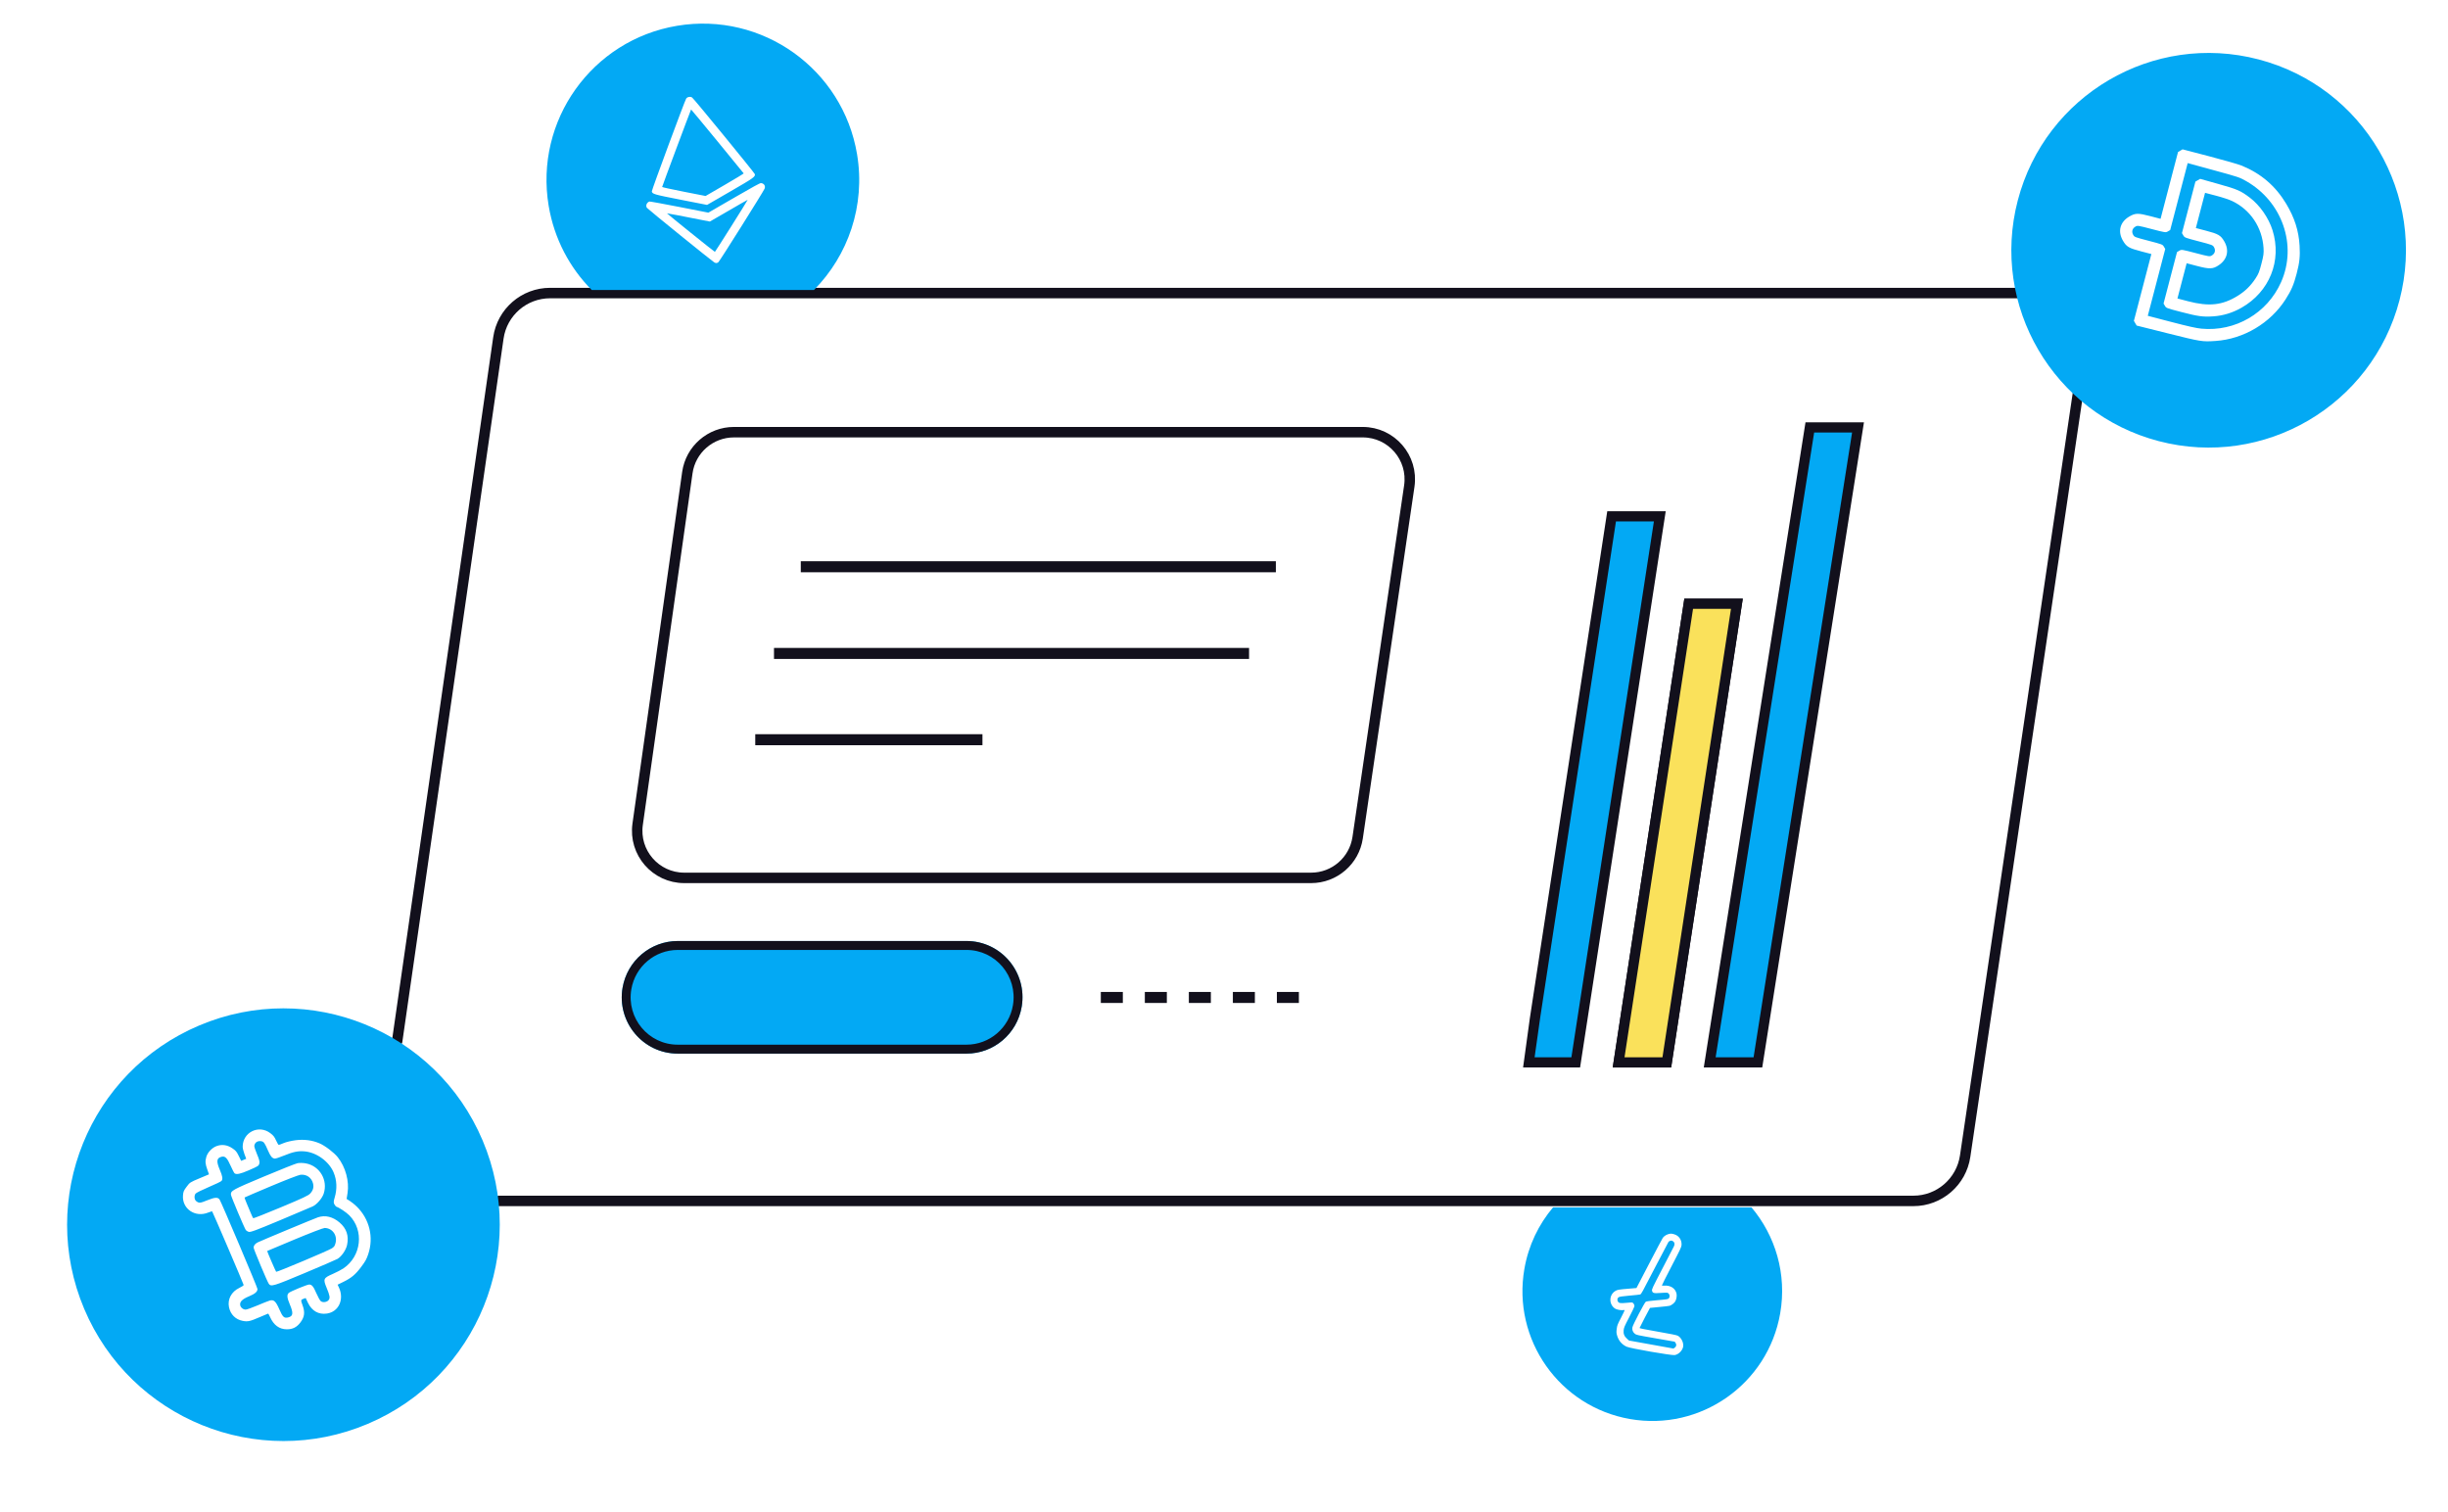<svg width="515" height="318" viewBox="0 0 515 318" fill="none" xmlns="http://www.w3.org/2000/svg">
<path d="M83.556 219L104.849 71.078C105.628 65.664 110.267 61.645 115.737 61.645H120L424 61.645L427.525 61.645C434.241 61.645 439.389 67.611 438.407 74.254C437.943 77.391 437.487 80.471 437.04 83.5C428.366 142.154 422.513 181.727 413.42 243.214C412.622 248.609 407.99 252.623 402.536 252.623H327H245.373H105" stroke="#12101C" stroke-width="2.2" stroke-linecap="round"/>
<path d="M390.883 89.911H380.743L359.68 223.489H369.82L390.883 89.911Z" fill="#03A9F4"/>
<path d="M365.398 127.009H355.258L340.519 223.489H350.658L365.398 127.009Z" fill="#03A9F4"/>
<path d="M349.184 108.614H339.045L322.94 214.071L321.39 223.489H326.427H331.497L349.184 108.614Z" fill="#03A9F4"/>
<path fill-rule="evenodd" clip-rule="evenodd" d="M392.131 88.839H379.833L358.432 224.56H370.73L392.131 88.839ZM389.634 90.982L368.91 222.417H360.928L381.653 90.982H389.634ZM350.428 107.542H338.13L321.844 214.183L320.419 224.56H325.686H332.41L350.428 107.542ZM347.941 109.685L330.583 222.417H327.167H322.842L324.036 213.958L339.959 109.685H347.941ZM366.64 125.938H354.343L339.276 224.56H351.573L366.64 125.938ZM364.156 128.081L349.743 222.417H341.761L356.173 128.081H364.156Z" fill="#12101C"/>
<path d="M365.395 127.009H355.255L340.515 223.489H350.655L365.395 127.009Z" fill="#FAE15B"/>
<path fill-rule="evenodd" clip-rule="evenodd" d="M366.639 125.938H354.342L339.275 224.56H351.572L366.639 125.938ZM364.154 128.081L349.742 222.417H341.759L356.172 128.081H364.154Z" fill="#12101C"/>
<path fill-rule="evenodd" clip-rule="evenodd" d="M268.624 210.983H273.254V208.666H268.624V210.983ZM259.365 210.983H263.995V208.666H259.365V210.983ZM250.106 210.983H254.735V208.666H250.106V210.983ZM240.846 210.983H245.476V208.666H240.846V210.983ZM231.587 210.983H236.217V208.666H231.587V210.983Z" fill="#12101C"/>
<path d="M130.977 207.772C129.729 215.014 135.275 221.638 142.585 221.638L157.355 221.638L203.326 221.638C209.083 221.638 213.996 217.455 214.946 211.748C216.147 204.526 210.609 197.95 203.326 197.95L142.585 197.95C136.855 197.95 131.955 202.095 130.977 207.772Z" fill="#03A9F4"/>
<path fill-rule="evenodd" clip-rule="evenodd" d="M203.326 219.758L171.503 219.758L142.585 219.758C136.435 219.758 131.769 214.185 132.819 208.093C133.642 203.317 137.764 199.829 142.585 199.829L203.326 199.829C209.453 199.829 214.113 205.362 213.102 211.437C212.303 216.24 208.169 219.758 203.326 219.758ZM142.585 221.638C135.275 221.638 129.729 215.014 130.977 207.772C131.955 202.095 136.855 197.95 142.585 197.95L203.326 197.95C210.609 197.95 216.147 204.526 214.946 211.748C213.996 217.455 209.083 221.638 203.326 221.638L171.503 221.638L142.585 221.638Z" fill="#12101C"/>
<path d="M296.481 102.252C297.359 96.275 292.727 90.913 286.686 90.913L154.404 90.913C149.471 90.913 145.291 94.544 144.601 99.427L134.147 173.386C133.305 179.346 137.931 184.672 143.95 184.672H275.823C280.735 184.672 284.904 181.071 285.618 176.211L296.481 102.252Z" stroke="#12101C" stroke-width="2.2"/>
<path fill-rule="evenodd" clip-rule="evenodd" d="M168.466 120.382H268.41V118.065H168.466V120.382Z" fill="#12101C"/>
<path fill-rule="evenodd" clip-rule="evenodd" d="M162.829 138.616H262.773V136.299H162.829V138.616Z" fill="#12101C"/>
<path fill-rule="evenodd" clip-rule="evenodd" d="M158.888 156.764H206.684V154.447H158.888V156.764Z" fill="#12101C"/>
<path fill-rule="evenodd" clip-rule="evenodd" d="M77.344 299.535C100.49 289.749 111.32 263.054 101.535 239.908C91.75 216.763 65.054 205.932 41.908 215.718C18.763 225.503 7.933 252.199 17.718 275.344C27.503 298.49 54.199 309.32 77.344 299.535ZM43.594 245.977C43.18 244.811 43.141 244.261 43.411 243.344C43.683 242.418 44.585 241.464 45.531 241.102C46.653 240.672 47.806 240.826 48.872 241.548C49.624 242.059 49.765 242.226 50.224 243.157L50.736 244.195L51.267 243.979L51.799 243.762L51.425 242.769C51.219 242.223 51.052 241.531 51.053 241.23C51.067 238.184 54.417 236.525 56.852 238.357C57.52 238.861 57.715 239.105 58.072 239.89C58.305 240.404 58.558 240.831 58.634 240.838C58.709 240.846 59.184 240.673 59.688 240.455C60.192 240.236 61.331 239.967 62.217 239.855C63.985 239.633 65.674 239.854 67.21 240.508C68.381 241.007 70.273 242.446 71.063 243.441C72.687 245.483 73.509 248.495 73.116 250.964L72.918 252.21L73.588 252.625C73.956 252.854 74.606 253.38 75.033 253.796C77.738 256.434 78.667 260.282 77.46 263.847C77.106 264.895 76.876 265.309 75.998 266.486C74.778 268.119 73.938 268.824 72.193 269.677L71.026 270.247L71.294 270.819C72.467 273.318 71.265 275.95 68.782 276.318C67.032 276.578 65.611 275.775 64.793 274.065L64.307 273.05L63.909 273.19C63.258 273.42 63.248 273.474 63.651 274.574C64.192 276.052 64.073 277.028 63.213 278.172C62.441 279.199 61.584 279.635 60.346 279.632C58.767 279.629 57.576 278.76 56.824 277.063C56.641 276.649 56.45 276.319 56.399 276.33C56.348 276.341 55.56 276.673 54.648 277.068C52.567 277.967 52.124 278.065 51.049 277.857C49.56 277.57 48.494 276.508 48.177 274.995C47.825 273.322 48.685 271.712 50.356 270.917C50.869 270.673 51.276 270.4 51.262 270.311C51.221 270.047 44.746 254.924 44.64 254.844C44.586 254.803 44.22 254.902 43.825 255.064C41.061 256.2 38.249 254.279 38.499 251.426C38.567 250.656 38.657 250.446 39.266 249.636C39.955 248.72 39.957 248.719 41.963 247.875L43.969 247.032L43.594 245.977ZM57.004 249.522C60.03 248.248 62.816 247.17 63.195 247.126C64.488 246.975 65.572 247.735 65.867 248.999C66.045 249.764 65.853 250.425 65.266 251.064C64.861 251.503 63.801 252.002 59.082 253.973C55.949 255.281 53.337 256.313 53.277 256.268C53.217 256.222 52.997 255.767 52.788 255.256C52.578 254.746 52.181 253.798 51.904 253.15C51.627 252.503 51.423 251.942 51.451 251.905C51.48 251.867 53.978 250.795 57.004 249.522ZM48.527 245.244C47.788 243.57 47.357 243.142 46.606 243.336C45.559 243.605 45.472 244.283 46.25 246.101C46.817 247.428 46.907 248.012 46.604 248.415C46.508 248.542 45.291 249.128 43.9 249.717C42.508 250.307 41.267 250.925 41.142 251.091C40.8 251.545 40.875 252.365 41.287 252.678C41.88 253.128 42.099 253.109 43.64 252.479C45.176 251.852 45.827 251.813 46.192 252.326C46.528 252.8 54.168 270.832 54.169 271.155C54.17 271.723 53.672 272.154 52.391 272.691C50.965 273.288 50.426 273.82 50.528 274.529C50.602 275.036 51.111 275.464 51.667 275.488C51.887 275.497 52.985 275.112 54.108 274.631C55.23 274.151 56.414 273.681 56.737 273.587C57.605 273.334 58.024 273.722 58.792 275.489C59.482 277.075 59.792 277.349 60.648 277.128C61.671 276.864 61.748 276.232 60.978 274.415C60.366 272.97 60.314 272.331 60.779 271.958C61.201 271.618 64.632 270.212 65.034 270.214C65.611 270.216 65.936 270.608 66.563 272.063C66.899 272.841 67.32 273.589 67.5 273.725C67.94 274.059 68.8 273.929 69.14 273.477C69.477 273.029 69.396 272.546 68.705 270.878C67.946 269.047 68.037 268.844 70.003 267.985C70.818 267.629 71.834 267.101 72.26 266.812C76.042 264.245 76.635 258.829 73.481 255.655C72.845 255.015 71.381 254.038 70.772 253.846C70.682 253.818 70.495 253.6 70.356 253.361C70.153 253.014 70.162 252.733 70.401 251.942C70.954 250.111 70.876 248.252 70.176 246.611C69.194 244.306 66.59 242.423 64.079 242.202C62.74 242.084 61.647 242.305 59.808 243.065C58.865 243.455 57.955 243.751 57.785 243.723C57.22 243.631 56.911 243.25 56.348 241.952C55.683 240.417 55.488 240.153 54.962 240.066C54.185 239.938 53.606 240.32 53.499 241.031C53.472 241.206 53.729 242 54.069 242.797C54.514 243.838 54.655 244.375 54.57 244.708C54.427 245.27 54.398 245.289 52.252 246.218C50.566 246.948 49.744 247.12 49.356 246.824C49.248 246.741 48.875 246.03 48.527 245.244ZM48.582 251.325C48.612 251.695 51.361 258.215 51.711 258.749C51.796 258.878 52.063 259.048 52.305 259.127C52.676 259.249 53.709 258.868 58.915 256.691C62.309 255.272 65.398 253.962 65.78 253.782C66.675 253.358 67.78 252.075 68.1 251.089C69.017 248.26 67.297 245.312 64.396 244.737C63.81 244.621 63.004 244.601 62.587 244.691C62.172 244.781 58.968 246.054 55.467 247.522C48.862 250.29 48.513 250.483 48.582 251.325ZM53.358 262.453C53.36 262.79 56.208 269.58 56.546 270.056C57.015 270.717 57.468 270.582 64.063 267.815C67.57 266.344 70.684 265 70.983 264.829C71.836 264.34 72.782 262.975 73.014 261.899C73.429 259.973 72.911 258.424 71.428 257.158C70.018 255.954 68.425 255.567 66.919 256.063C66.224 256.291 55.223 260.867 54.257 261.329C53.672 261.61 53.354 262.007 53.358 262.453ZM62.021 260.716C65.287 259.355 68.024 258.308 68.299 258.312C69.948 258.343 71.041 259.893 70.573 261.538C70.404 262.134 70.317 262.256 69.821 262.599C69.195 263.03 58.24 267.644 58.098 267.536C58.002 267.463 56.166 263.214 56.207 263.16C56.22 263.142 58.836 262.042 62.021 260.716Z" fill="#03A9F4"/>
<path fill-rule="evenodd" clip-rule="evenodd" d="M454.152 92.797C476.327 98.593 499.002 85.314 504.798 63.139C510.593 40.964 497.315 18.289 475.14 12.494C452.965 6.698 430.29 19.976 424.494 42.151C418.699 64.327 431.977 87.001 454.152 92.797ZM458.683 31.694L458.204 31.974L456.367 39.003L454.53 46.032L452.421 45.481C449.796 44.795 449.231 44.803 447.959 45.546C445.986 46.698 445.469 48.679 446.625 50.649C447.371 51.919 447.86 52.203 450.485 52.889L452.594 53.44L450.757 60.469L448.92 67.498L449.209 67.991L449.498 68.484L456.046 70.123C463.07 71.881 463.277 71.914 466.124 71.721C472.003 71.323 477.621 67.984 480.821 62.986C482.04 61.082 482.548 59.903 483.162 57.554C483.776 55.206 483.909 53.929 483.778 51.672C483.595 48.536 482.726 45.816 480.972 42.885C478.725 39.133 475.687 36.523 471.611 34.844C470.963 34.577 467.936 33.708 464.803 32.889L459.161 31.415L458.683 31.694ZM476.194 52.161C475.915 47.829 473.432 44.116 469.591 42.288C468.956 41.985 467.544 41.519 466.197 41.167L463.89 40.564L462.922 44.268L461.954 47.972L464.063 48.523C466.688 49.209 467.177 49.493 467.923 50.763C469.04 52.666 468.584 54.597 466.728 55.817C465.512 56.617 464.821 56.636 462.156 55.939L460.018 55.38L459.05 59.084L458.082 62.788L460.331 63.376C464.732 64.526 467.553 64.217 470.76 62.231C472.32 61.266 473.514 60.097 474.531 58.541C475.146 57.6 475.303 57.204 475.756 55.454C476.204 53.727 476.265 53.267 476.194 52.161ZM472.545 38.097C480.145 42.428 483.319 51.607 479.891 59.338C476.989 65.882 470.257 69.814 463.115 69.137C462.059 69.036 460.327 68.65 456.753 67.716L451.842 66.433L453.679 59.404L455.516 52.375L455.235 51.897C454.957 51.423 454.931 51.413 452.002 50.647C449.073 49.882 449.047 49.871 448.768 49.397C448.397 48.765 448.582 48.056 449.216 47.686C449.69 47.408 449.718 47.412 452.647 48.178C455.576 48.943 455.604 48.947 456.079 48.67L456.557 48.39L458.398 41.349L460.238 34.308L465.674 35.794C470.993 37.247 471.142 37.297 472.545 38.097ZM461.863 38.206L462.361 37.915L462.859 37.624L466.661 38.692C470.735 39.836 471.353 40.105 473.317 41.585C475.405 43.159 477.282 45.855 478.089 48.441C480.086 54.837 477.457 61.387 471.545 64.74C469.657 65.812 467.687 66.411 465.599 66.55C463.441 66.693 462.39 66.549 458.861 65.628C455.733 64.812 455.72 64.807 455.441 64.331L455.16 63.853L456.575 58.437L457.991 53.022L458.469 52.742C458.944 52.465 458.972 52.469 461.901 53.234C464.83 54 464.858 54.004 465.332 53.726C465.634 53.55 465.857 53.27 465.936 52.97C466.014 52.669 465.957 52.316 465.78 52.015C465.501 51.541 465.475 51.531 462.546 50.765C459.617 49.999 459.591 49.989 459.313 49.515L459.032 49.037L460.448 43.622L461.863 38.206Z" fill="#03A9F4"/>
<path fill-rule="evenodd" clip-rule="evenodd" d="M180.303 32.44C182.114 43.268 178.412 53.744 171.244 61L124.483 61C119.863 56.339 116.589 50.253 115.424 43.288C112.428 25.372 124.524 8.42 142.44 5.424C160.356 2.428 177.308 14.524 180.303 32.44ZM137.127 40.257C137.087 40.016 144.057 21.197 144.352 20.748C144.481 20.552 144.667 20.442 144.948 20.395C145.229 20.349 145.439 20.392 145.625 20.536C146.065 20.876 158.764 36.391 158.805 36.638C158.899 37.197 158.572 37.428 153.591 40.306L148.748 43.104L143.215 42.02C137.534 40.906 137.221 40.815 137.127 40.257ZM150.926 29.705C153.941 33.38 156.429 36.425 156.454 36.471C156.48 36.518 154.687 37.608 152.469 38.893L148.438 41.229L143.86 40.33C141.342 39.834 139.289 39.388 139.297 39.337C139.335 39.11 145.339 23.041 145.389 23.032C145.419 23.027 147.911 26.03 150.926 29.705ZM136.106 43.73C135.883 43.446 135.912 43.039 136.18 42.697C136.293 42.552 136.496 42.416 136.63 42.393C136.765 42.371 139.609 42.888 142.95 43.543L149.026 44.733L154.413 41.614C158.318 39.352 159.878 38.5 160.085 38.515C160.73 38.564 161.09 39.117 160.849 39.691C160.575 40.346 151.371 54.993 151.128 55.16C150.793 55.391 150.643 55.397 150.262 55.193C149.847 54.971 136.352 44.043 136.106 43.73ZM146.988 46.147L149.337 46.605L151.979 45.08C153.432 44.241 155.221 43.205 155.955 42.777C156.689 42.349 157.292 42.014 157.295 42.034C157.311 42.128 150.481 52.971 150.397 52.985C150.314 52.999 140.327 44.968 140.311 44.874C140.308 44.855 141.281 45.03 142.473 45.264C143.665 45.497 145.697 45.895 146.988 46.147Z" fill="#03A9F4"/>
<path fill-rule="evenodd" clip-rule="evenodd" d="M368.468 253.978L326.73 253.978C323.704 257.554 321.559 261.957 320.696 266.906C318.102 281.765 328.046 295.914 342.905 298.507C357.765 301.101 371.914 291.157 374.507 276.298C375.954 268.009 373.5 259.942 368.468 253.978ZM349.827 260.37C350.18 259.918 350.749 259.608 351.39 259.518C351.761 259.466 352.516 259.689 352.874 259.958C353.496 260.424 353.815 261.134 353.755 261.924C353.724 262.341 353.485 262.847 351.648 266.377C350.508 268.568 349.595 270.387 349.617 270.418C349.64 270.45 349.85 270.463 350.085 270.446C351.395 270.353 352.391 270.966 352.686 272.048C352.818 272.531 352.687 273.366 352.415 273.789C352.184 274.148 351.649 274.56 351.254 274.684C351.103 274.732 350.117 274.847 349.062 274.939C348.008 275.032 347.131 275.118 347.115 275.13C347.059 275.171 344.942 279.259 344.924 279.359C344.912 279.428 346.03 279.653 348.745 280.127C351.492 280.606 352.684 280.847 352.938 280.972C353.681 281.337 354.239 282.455 354.094 283.287C353.949 284.114 353.127 284.93 352.312 285.055C351.648 285.157 342.997 283.65 342.215 283.296C341.22 282.846 340.528 282.042 340.207 280.964C340.045 280.422 340.032 280.204 340.121 279.533C340.221 278.782 340.268 278.661 341.028 277.197C341.468 276.348 341.811 275.629 341.79 275.599C341.769 275.569 341.612 275.567 341.442 275.595C341.019 275.663 340.119 275.494 339.79 275.285C338.428 274.42 338.457 272.372 339.843 271.561C340.295 271.297 340.447 271.272 342.799 271.074L344.271 270.95L346.969 265.762C348.453 262.909 349.739 260.482 349.827 260.37ZM351.99 261.131C352.307 261.345 352.367 261.756 352.147 262.194C352.048 262.391 350.957 264.497 349.722 266.874C347.542 271.071 347.479 271.205 347.553 271.525C347.668 272.023 347.919 272.088 349.309 271.984C349.963 271.935 350.597 271.913 350.719 271.935C351.202 272.023 351.413 272.695 351.087 273.107C350.93 273.306 350.732 273.338 348.429 273.532C347.199 273.635 346.352 273.752 346.232 273.835C345.96 274.022 343.523 278.679 343.421 279.205C343.319 279.731 343.498 280.214 343.922 280.559C344.244 280.821 344.275 280.828 348.281 281.529L352.315 282.234L352.5 282.494C352.746 282.84 352.673 283.252 352.322 283.496L352.056 283.68L347.384 282.838L342.712 281.996L342.315 281.646C341.709 281.114 341.489 280.568 341.576 279.819C341.641 279.259 341.741 279.024 342.721 277.139C343.312 276.003 343.816 274.953 343.842 274.806C343.894 274.505 343.614 274.036 343.355 273.991C343.265 273.976 342.74 274.008 342.188 274.063C340.902 274.192 340.562 274.139 340.367 273.782C340.174 273.428 340.244 273.065 340.542 272.874C340.703 272.771 341.429 272.665 342.781 272.549C343.881 272.455 344.881 272.348 345.002 272.312L345.024 272.306C345.039 272.302 345.052 272.298 345.066 272.293C345.287 272.217 345.434 271.933 348.013 266.952L348.249 266.496C349.691 263.711 350.931 261.354 351.005 261.257C351.137 261.084 351.454 260.951 351.671 260.976C351.732 260.983 351.876 261.053 351.99 261.131Z" fill="#03A9F4"/>
</svg>
